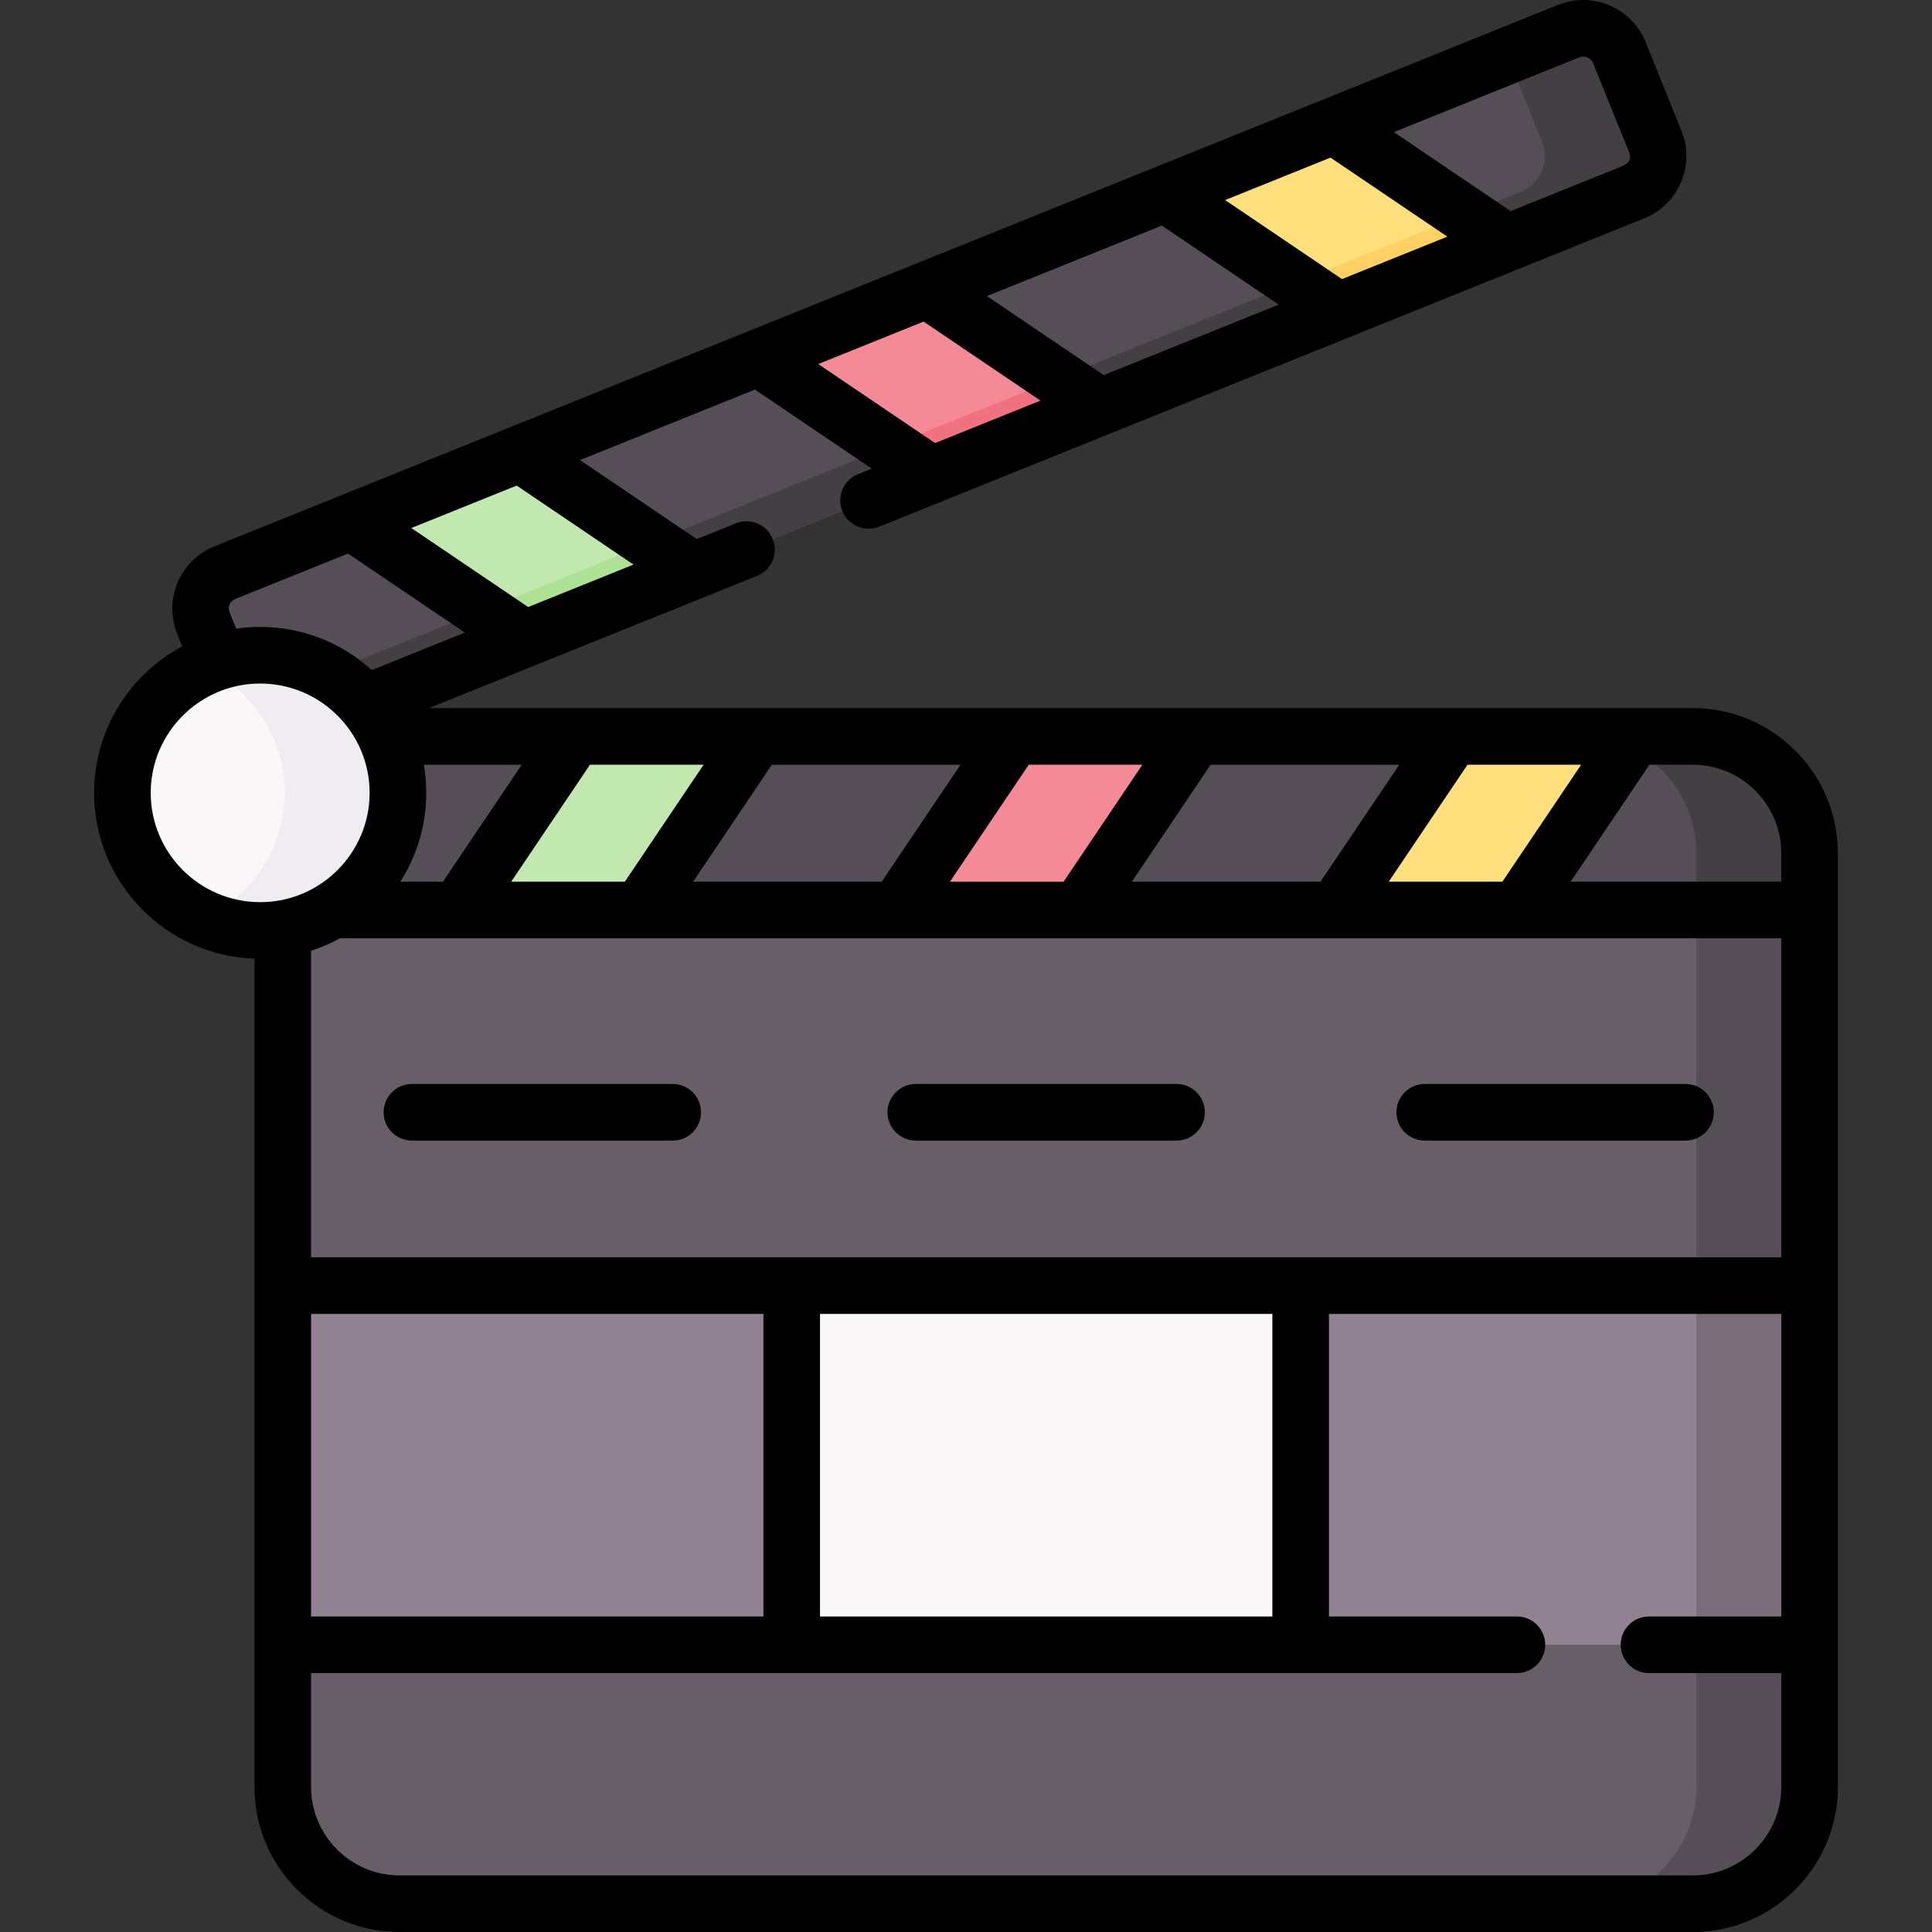 <svg id="Layer_1" enable-background="new 0 0 511.995 511.995" height="512" viewBox="0 0 511.995 511.995" width="512" xmlns="http://www.w3.org/2000/svg"><rect x="0" y="0" width="511.995" height="511.995" fill="#333333" stroke="none"/><g><g><g><path d="m448.608 504.495h-342.722c-17.093 0-30.95-13.857-30.95-30.95v-247.436c0-17.093 13.857-30.95 30.95-30.95h342.722c17.093 0 30.95 13.857 30.95 30.95v247.437c0 17.092-13.857 30.949-30.95 30.949z" fill="#685e68"/><path d="m448.608 195.159h-30c17.093 0 30.95 13.856 30.95 30.95v247.437c0 17.093-13.857 30.95-30.95 30.95h30c17.093 0 30.95-13.856 30.95-30.95v-247.437c0-17.094-13.857-30.95-30.95-30.95z" fill="#554e56"/><g><path d="m63.412 188.692-9.499-23.523c-2.133-5.281.424-11.29 5.711-13.42l356.093-143.503c5.287-2.13 11.301.424 13.434 5.705l9.499 23.523c2.133 5.281-.424 11.29-5.711 13.42l-356.093 143.503c-5.287 2.13-11.302-.424-13.434-5.705z" fill="#554e56"/><path d="m438.65 37.474-9.499-23.523c-2.133-5.281-8.147-7.835-13.434-5.705l-16.229 6.54 9.162 22.688c2.133 5.281-.424 11.29-5.711 13.42l-339.865 136.963.337.835c2.133 5.281 8.147 7.835 13.434 5.705l356.094-143.503c5.287-2.13 7.844-8.138 5.711-13.42z" fill="#433f43"/><path d="m354.735 82.41 44.701-18.014-45.94-31.075-44.701 18.014z" fill="#ffe07d"/><path d="m354.735 82.41 44.701-18.014-11.2-7.576-44.701 18.014z" fill="#ffd064"/><path d="m246.901 125.866 44.701-18.014-45.94-31.075-44.701 18.014z" fill="#f58a97"/><path d="m246.901 125.866 44.7-18.014-11.2-7.576-44.701 18.014z" fill="#f07281"/><path d="m139.066 169.323 44.701-18.015-45.94-31.075-44.701 18.014z" fill="#c1e9af"/><path d="m139.066 169.322 44.701-18.014-11.2-7.576-44.701 18.014z" fill="#ade194"/></g><g><path d="m479.558 226.092v15.054h-404.622v-15.054c0-17.084 13.864-30.934 30.966-30.934h342.69c17.102.001 30.966 13.85 30.966 30.934z" fill="#554e56"/><path d="m448.592 195.159h-30c17.102 0 30.966 13.849 30.966 30.934v15.054h30v-15.054c0-17.085-13.864-30.934-30.966-30.934z" fill="#433f43"/><path d="m384.908 195.159h48.201l-30.966 45.987h-48.201z" fill="#ffe07d"/><path d="m268.629 195.159h48.202l-30.966 45.987h-48.202z" fill="#f58a97"/><path d="m152.351 195.159h48.201l-30.966 45.987h-48.201z" fill="#c1e9af"/></g><ellipse cx="68.948" cy="210.11" fill="#f9f7f8" rx="36.507" ry="36.469"/><path d="m68.948 173.641c-5.348 0-10.423 1.158-15 3.223 12.678 5.717 21.507 18.448 21.507 33.246s-8.829 27.528-21.507 33.246c4.577 2.064 9.652 3.223 15 3.223 20.162 0 36.507-16.328 36.507-36.469s-16.345-36.469-36.507-36.469z" fill="#efedef"/></g><g><path d="m209.81 340.697h134.874v95.181h-134.874z" fill="#f9f7f8"/><path d="m344.684 340.697h134.874v95.181h-134.874z" fill="#918291"/><path d="m449.558 340.697h30v95.181h-30z" fill="#7a6d79"/><path d="m74.936 340.697h134.874v95.181h-134.874z" fill="#918291"/></g></g><path d="m178.272 287.263h-69.104c-4.142 0-7.5 3.358-7.5 7.5s3.358 7.5 7.5 7.5h69.104c4.142 0 7.5-3.358 7.5-7.5s-3.358-7.5-7.5-7.5zm133.527 0h-69.104c-4.142 0-7.5 3.358-7.5 7.5s3.358 7.5 7.5 7.5h69.104c4.142 0 7.5-3.358 7.5-7.5s-3.358-7.5-7.5-7.5zm175.255-61.158c0-21.201-17.249-38.45-38.45-38.45h-334.956l86.982-35.053c3.842-1.548 5.701-5.918 4.153-9.76s-5.919-5.701-9.76-4.153l-10.357 4.174-30.963-20.944 46.356-18.681 30.963 20.944-3.649 1.471c-3.842 1.548-5.701 5.918-4.153 9.76s5.918 5.702 9.76 4.153l202.77-81.716c4.411-1.779 7.866-5.17 9.729-9.547 1.864-4.38 1.911-9.222.129-13.637l-9.503-23.528c-3.687-9.096-14.092-13.512-23.194-9.849l-356.088 143.5c-4.417 1.778-7.876 5.17-9.739 9.551-1.861 4.378-1.905 9.22-.124 13.634l1.342 3.322c-13.886 7.403-23.361 22.021-23.361 38.815 0 23.738 18.927 43.129 42.494 43.931v219.504c0 21.202 17.249 38.45 38.45 38.45h342.72c21.201 0 38.45-17.249 38.45-38.45v-247.441zm-68.538-210.903c1.444-.582 3.101.122 3.685 1.562l9.499 23.517c.619 1.713.07 2.926-1.558 3.658l-29.805 12.011-30.962-20.944zm-65.92 26.565 30.962 20.944-27.924 11.253-30.962-20.944zm-44.701 18.014 30.963 20.944-46.356 18.681-30.963-20.944zm-63.134 25.442 30.963 20.944-27.924 11.253-30.963-20.944zm174.258 117.432-20.867 30.99h-30.117l20.867-30.99zm-48.201 0-20.867 30.99h-49.993l20.867-30.99zm-68.077 0-20.867 30.99h-30.117l20.867-30.99zm-48.201 0-20.867 30.99h-49.993l20.867-30.99zm-68.077 0-20.867 30.99h-30.117l20.867-30.99zm-48.201 0-20.867 30.99h-11.303c4.338-6.811 6.863-14.881 6.863-23.535 0-2.542-.229-5.03-.646-7.455zm-1.335-73.976 30.963 20.944-27.924 11.253-30.963-20.945zm-74.499 30.022 29.798-12.008 30.963 20.944-24.667 9.94c-7.819-7.103-18.2-11.437-29.575-11.437-2.161 0-4.284.163-6.362.465l-1.716-4.248c-.594-1.66-.061-2.932 1.559-3.656zm6.52 80.378c-15.995 0-29.007-12.995-29.007-28.969s13.012-28.969 29.007-28.969 29.007 12.995 29.007 28.969-13.013 28.969-29.007 28.969zm13.486 109.118h119.876v80.181h-119.876zm389.62 80.181h-35.059c-4.142 0-7.5 3.358-7.5 7.5s3.358 7.5 7.5 7.5h35.059v30.167c0 12.931-10.52 23.45-23.45 23.45h-342.72c-12.93 0-23.45-10.52-23.45-23.45v-30.167h319.561c4.142 0 7.5-3.358 7.5-7.5s-3.358-7.5-7.5-7.5h-49.811v-80.181h119.87zm-254.744 0v-80.181h119.874v80.181zm254.744-95.181h-389.62v-81.239c2.681-.865 5.25-1.976 7.68-3.313h381.939v84.552zm0-99.552h-55.818l20.867-30.99h11.501c12.93 0 23.45 10.52 23.45 23.45zm-101.985 61.118c0 4.142 3.358 7.5 7.5 7.5h69.104c4.142 0 7.5-3.358 7.5-7.5s-3.358-7.5-7.5-7.5h-69.104c-4.142 0-7.5 3.358-7.5 7.5z"/></g></svg>